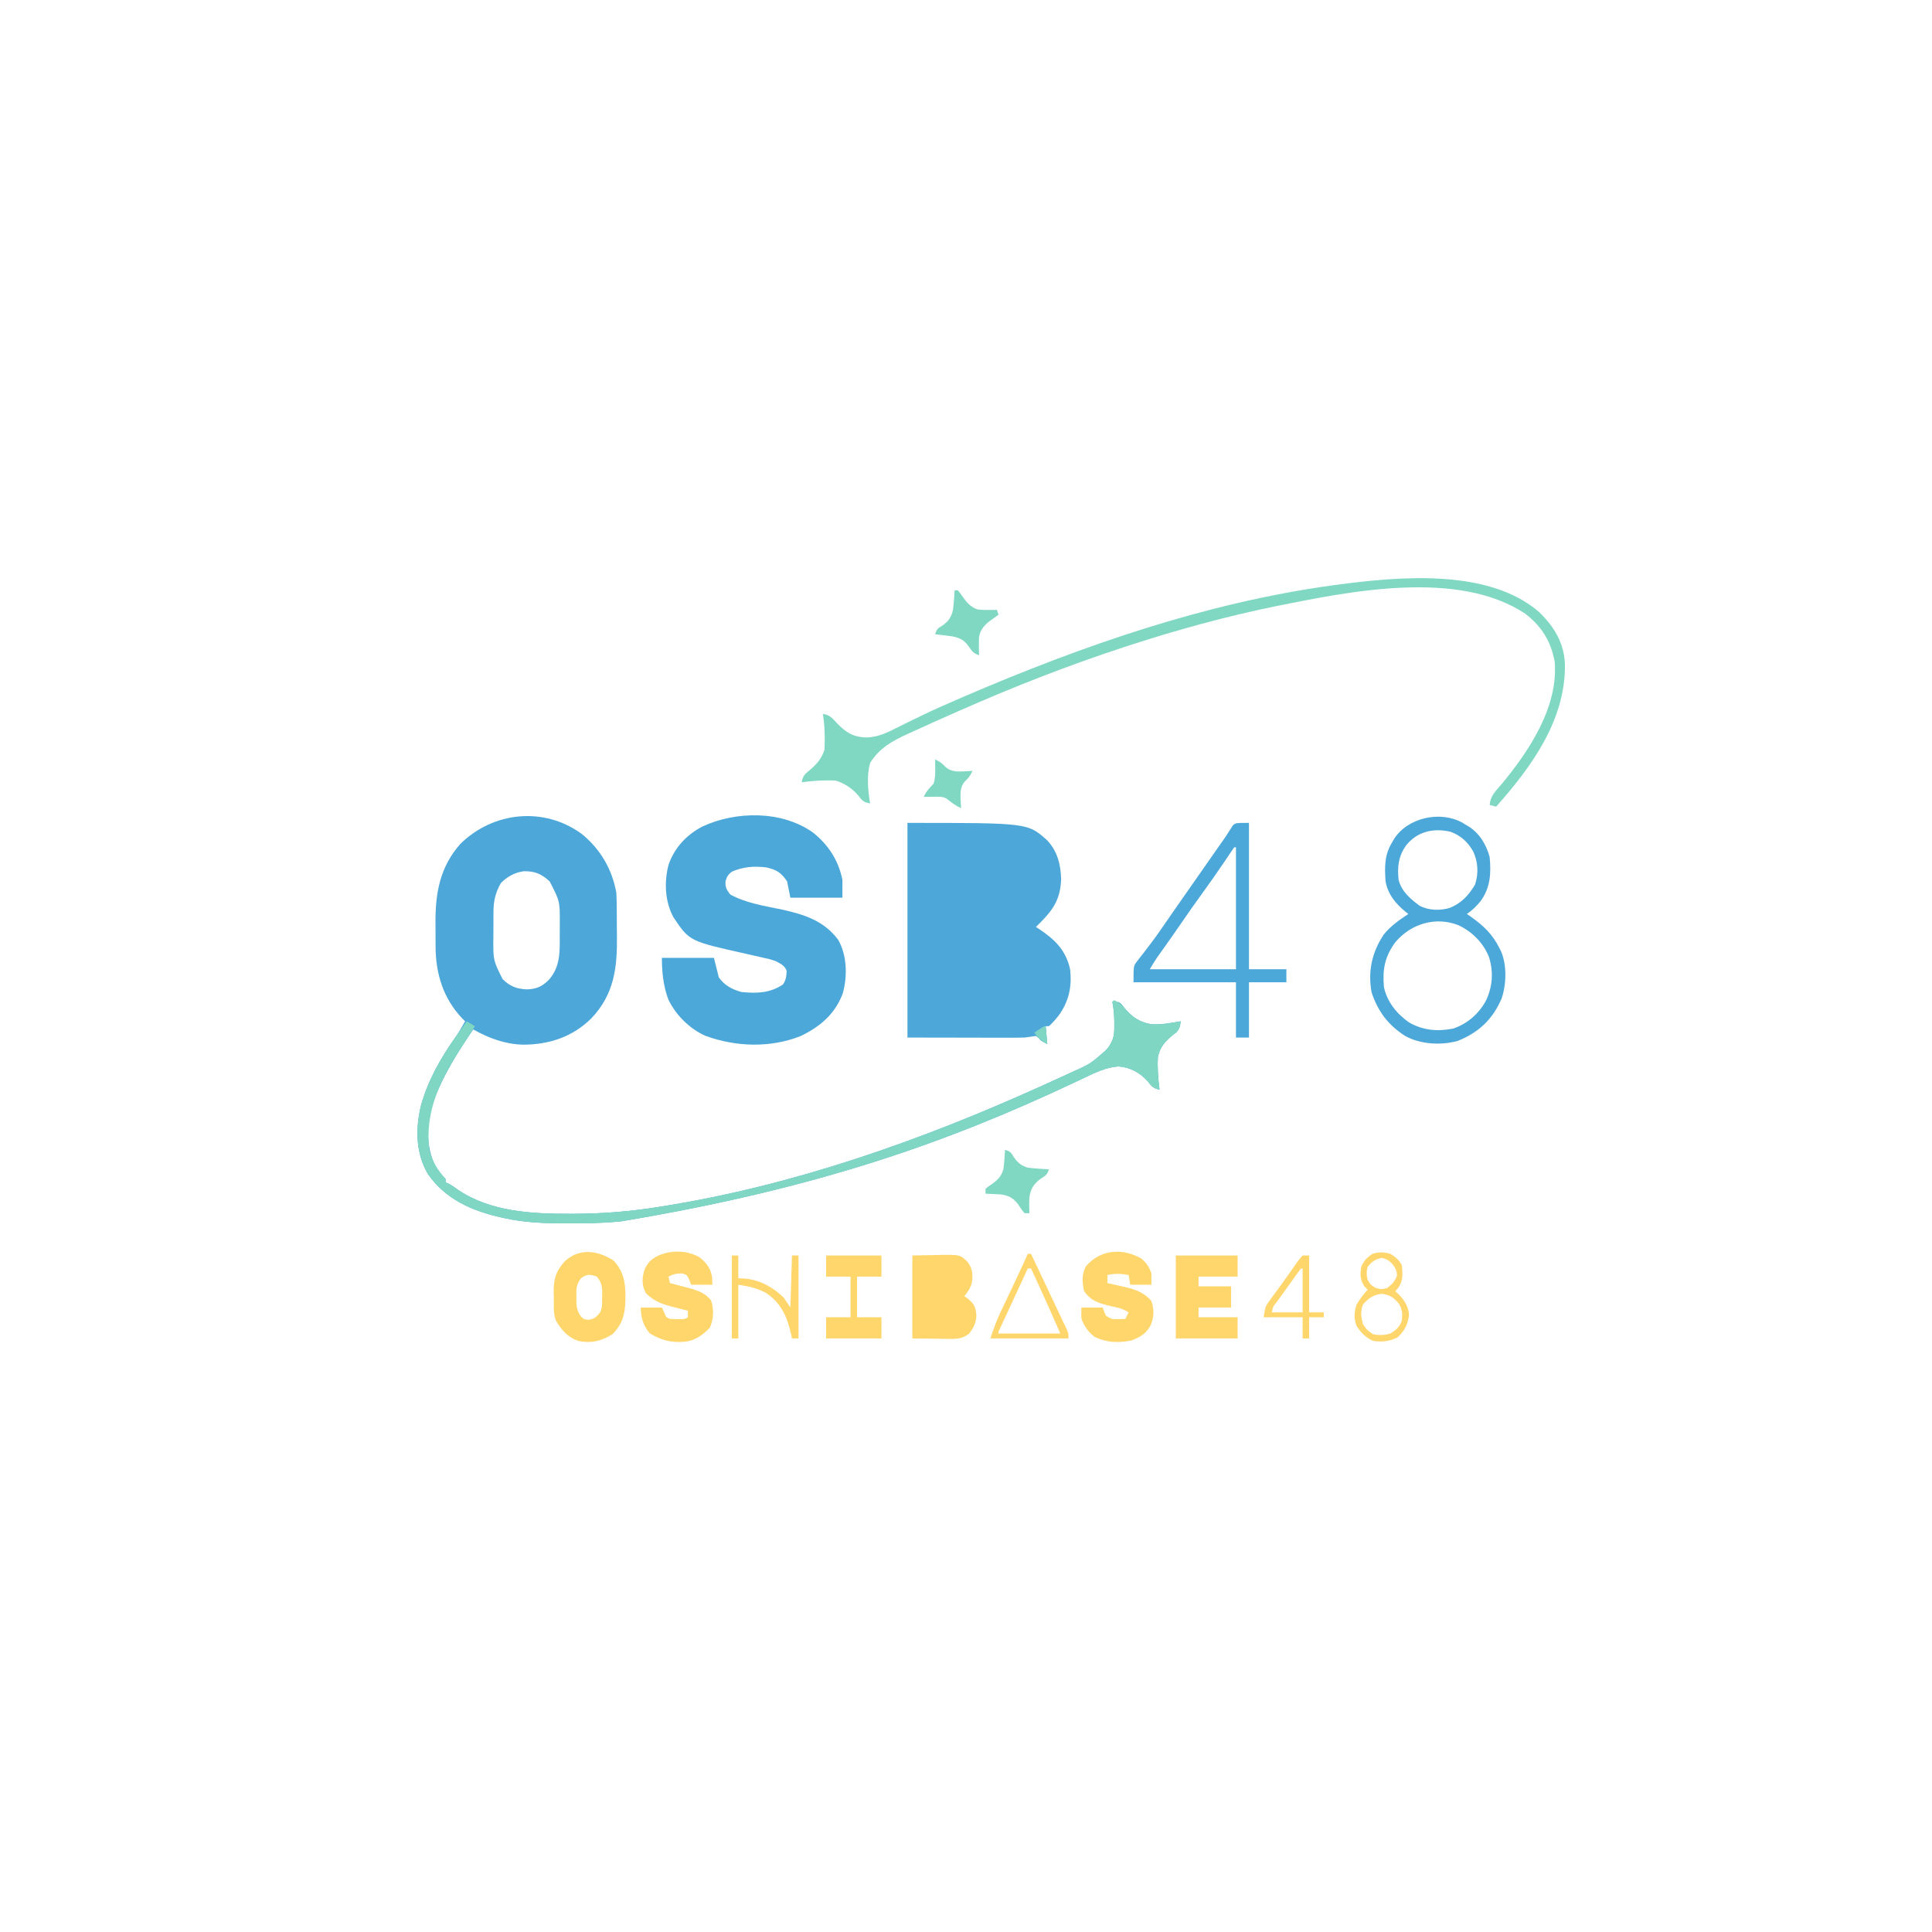 <?xml version="1.0" encoding="UTF-8"?>
<svg version="1.1" xmlns="http://www.w3.org/2000/svg" width="1188" height="1188">
<path d="M0 0 C11.357 9.429 18.396 21.52 21 36 C21.1 37.557 21.157 39.116 21.177 40.676 C21.196 42.024 21.196 42.024 21.216 43.399 C21.223 44.36 21.231 45.322 21.238 46.312 C21.246 47.318 21.254 48.323 21.263 49.359 C21.277 51.487 21.287 53.615 21.295 55.744 C21.307 57.9 21.327 60.057 21.357 62.213 C21.625 81.749 19.765 98.354 5.625 113.188 C-5.902 124.645 -20.442 129.383 -36.414 129.374 C-47.503 129.088 -57.401 125.396 -67 120 C-76.371 133.711 -85.032 147.401 -91 163 C-91.342 163.865 -91.683 164.73 -92.035 165.621 C-95.998 177.435 -95.984 192.436 -90.445 203.641 C-88.548 206.738 -86.459 209.33 -84 212 C-84 212.66 -84 213.32 -84 214 C-83.419 214.273 -82.837 214.547 -82.238 214.828 C-80.042 215.978 -78.184 217.285 -76.188 218.75 C-56.247 232.142 -30.876 233.426 -7.625 233.375 C-6.687 233.374 -5.748 233.374 -4.781 233.373 C13.079 233.326 30.382 231.862 48 229 C48.668 228.893 49.335 228.787 50.023 228.677 C130.313 215.837 208.097 188.376 282 155 C282.933 154.579 282.933 154.579 283.885 154.15 C288.39 152.117 292.885 150.064 297.375 148 C298.529 147.472 299.683 146.943 300.872 146.399 C312.442 141.192 312.442 141.192 321.875 132.938 C322.429 132.287 322.984 131.636 323.555 130.965 C326.933 126.373 327.286 122.771 327.188 117.125 C327.187 116.43 327.186 115.735 327.186 115.02 C327.151 110.916 326.789 107.025 326 103 C330 103 330 103 331.711 104.609 C332.26 105.316 332.809 106.022 333.375 106.75 C338.144 112.457 342.632 115.521 349.988 116.828 C356.054 117.174 362.039 116.033 368 115 C367.659 117.976 367.379 119.598 365.293 121.809 C364.598 122.346 363.903 122.884 363.188 123.438 C358.541 127.268 355.163 130.907 354 137 C353.639 143.734 354.125 150.326 355 157 C351.085 156.302 349.975 154.808 347.555 151.695 C342.722 146.425 336.88 143.304 329.812 142.75 C322.322 143.241 315.56 146.501 308.855 149.703 C307.295 150.436 305.735 151.169 304.174 151.901 C303.362 152.284 302.551 152.666 301.715 153.061 C225.744 188.809 145.425 217.764 24 238 C23.038 238.093 22.076 238.186 21.084 238.281 C11.559 239.118 2.055 239.243 -7.5 239.25 C-8.759 239.251 -8.759 239.251 -10.044 239.252 C-22.897 239.236 -35.407 238.814 -48 236 C-49.172 235.743 -49.172 235.743 -50.369 235.48 C-68.02 231.45 -83.991 224.381 -94.754 209.105 C-102.4 196.187 -102.614 181.287 -99.183 166.956 C-95.076 151.964 -87.178 137.751 -78.191 125.156 C-75.9 121.856 -73.946 118.511 -72 115 C-72.496 114.513 -72.993 114.025 -73.504 113.523 C-85.439 101.067 -90.141 85.792 -90.168 68.766 C-90.171 68.006 -90.175 67.247 -90.178 66.465 C-90.183 64.868 -90.185 63.271 -90.185 61.675 C-90.187 59.27 -90.206 56.866 -90.225 54.461 C-90.293 36.072 -87.547 20.284 -75 6 C-54.667 -14.111 -23.17 -17.171 0 0 Z M-50 30 C-53.47 36.018 -54.609 41.403 -54.566 48.277 C-54.573 49.129 -54.579 49.98 -54.585 50.857 C-54.592 52.645 -54.589 54.432 -54.576 56.219 C-54.563 58.928 -54.597 61.633 -54.635 64.342 C-54.715 77.432 -54.715 77.432 -49 89 C-44.555 93.445 -40.334 95.093 -34.125 95.375 C-28.333 95.237 -24.72 93.706 -20.531 89.539 C-13.167 81.105 -13.813 71.869 -13.815 61.149 C-13.813 59.137 -13.794 57.125 -13.775 55.113 C-13.722 41.148 -13.722 41.148 -20 29 C-24.932 24.447 -29.15 22.554 -35.949 22.746 C-41.405 23.422 -46.214 26.112 -50 30 Z " fill="#4DA8D9" transform="translate(358,513)"/>
<path d="M0 0 C73.872 0 73.872 0 85.754 10.559 C92.197 17.292 94.224 25.433 94.5 34.562 C94.123 46.189 90.084 52.882 82 61 C81.424 61.579 80.848 62.158 80.254 62.754 C79.84 63.165 79.426 63.576 79 64 C79.641 64.412 80.281 64.825 80.941 65.25 C90.682 71.753 97.403 78.244 100 90 C101.256 100.627 99.276 109.822 92.938 118.5 C91.094 120.808 89.211 123.035 87 125 C86.34 125 85.68 125 85 125 C85.495 130.445 85.495 130.445 86 136 C82 134 82 134 80.688 132.312 C80.131 131.879 79.574 131.446 79 131 C76.663 131.306 74.33 131.644 72 132 C69.533 132.083 67.064 132.118 64.596 132.114 C63.881 132.114 63.167 132.114 62.431 132.114 C60.143 132.113 57.855 132.106 55.566 132.098 C54.144 132.096 52.721 132.095 51.299 132.095 C46.053 132.089 40.808 132.075 35.562 132.062 C23.827 132.042 12.091 132.021 0 132 C0 88.44 0 44.88 0 0 Z " fill="#4DA8D9" transform="translate(558,506)"/>
<path d="M0 0 C9.411 7.523 15.626 17.132 18 29 C18 32.63 18 36.26 18 40 C7.44 40 -3.12 40 -14 40 C-14.66 36.7 -15.32 33.4 -16 30 C-19.606 24.543 -22.599 22.756 -28.812 21.375 C-36.422 20.48 -42.897 20.934 -50 24 C-52.399 25.967 -52.948 26.831 -53.875 29.875 C-54.029 33.714 -53.299 34.962 -51 38 C-41.384 43.381 -29.742 45.058 -19.084 47.316 C-5.356 50.345 6.752 54.231 15.438 65.938 C20.9 75.577 21.11 88.191 18.281 98.66 C13.714 111.396 4.146 119.484 -7.863 125.16 C-26.499 132.485 -47.722 131.76 -66.375 124.875 C-76.063 120.52 -84.442 112.151 -89.051 102.57 C-92.115 94.272 -93 85.801 -93 77 C-82.44 77 -71.88 77 -61 77 C-60.01 80.96 -59.02 84.92 -58 89 C-54.555 93.864 -49.711 96.514 -44 98 C-34.565 98.912 -26.49 98.706 -18.5 93.312 C-16.635 90.437 -16.444 88.365 -16.273 85 C-17.496 81.635 -19.944 80.677 -23 79 C-26.515 77.811 -26.515 77.811 -30.312 77 C-31.003 76.837 -31.694 76.674 -32.406 76.506 C-35.324 75.82 -38.249 75.167 -41.174 74.516 C-76.057 66.741 -76.057 66.741 -85.852 52.105 C-91.187 42.324 -91.673 30.318 -88.875 19.625 C-85.134 9.133 -77.908 1.402 -68.125 -3.75 C-47.421 -13.418 -19.094 -13.656 0 0 Z " fill="#4DA8DA" transform="translate(500,512)"/>
<path d="M0 0 C9.317 9.042 15.461 19.249 15.793 32.5 C16.083 66.449 -4.776 95.162 -26.5 119.562 C-27.82 119.233 -29.14 118.903 -30.5 118.562 C-30.157 113.141 -26.951 110.112 -23.562 106.188 C-6.45 85.698 11.743 58.501 9.5 30.562 C7.245 17.972 1.5 8.722 -8.605 0.941 C-50.11 -26.562 -116.868 -12.735 -161.743 -3.734 C-192.446 2.55 -222.716 10.848 -252.5 20.562 C-253.258 20.809 -254.017 21.056 -254.798 21.31 C-289.411 32.588 -323.196 45.875 -356.5 60.562 C-357.11 60.831 -357.719 61.099 -358.348 61.376 C-367.429 65.373 -376.477 69.435 -385.5 73.562 C-386.388 73.965 -387.277 74.367 -388.192 74.782 C-397.857 79.189 -405.7 83.506 -411.5 92.75 C-413.622 100.84 -412.785 109.369 -411.5 117.562 C-414.94 117.004 -416.197 116.09 -418.25 113.312 C-422.084 108.571 -426.723 105.488 -432.5 103.562 C-439.565 103.202 -446.498 103.629 -453.5 104.562 C-452.953 100.826 -451.605 99.494 -448.688 97.188 C-444.254 93.485 -441.356 90.132 -439.5 84.562 C-439.181 77.172 -439.331 69.869 -440.5 62.562 C-436.268 63.049 -434.486 65.397 -431.688 68.438 C-426.213 74.016 -422.119 76.607 -414.238 77.055 C-406.656 76.98 -400.776 73.997 -394.181 70.64 C-390.475 68.756 -386.729 66.955 -382.988 65.141 C-382.212 64.761 -381.435 64.382 -380.635 63.991 C-372.116 59.847 -363.454 56.05 -354.75 52.312 C-353.973 51.979 -353.196 51.645 -352.395 51.3 C-280.666 20.535 -205.111 -5.771 -127.5 -16.438 C-126.325 -16.6 -125.15 -16.762 -123.939 -16.929 C-86 -21.938 -31.055 -27.045 0 0 Z " fill="#80D8C3" transform="translate(946.5,376.438)"/>
<path d="M0 0 C3.101 1.344 4.817 2.712 6.875 5.375 C11.415 10.807 16.027 13.592 22.988 14.828 C29.054 15.174 35.039 14.033 41 13 C40.659 15.976 40.379 17.598 38.293 19.809 C37.598 20.346 36.903 20.884 36.188 21.438 C31.541 25.268 28.163 28.907 27 35 C26.639 41.734 27.125 48.326 28 55 C24.085 54.302 22.975 52.808 20.555 49.695 C15.722 44.425 9.88 41.304 2.812 40.75 C-4.678 41.241 -11.44 44.501 -18.145 47.703 C-19.705 48.436 -21.265 49.169 -22.826 49.901 C-23.638 50.284 -24.449 50.666 -25.285 51.061 C-101.256 86.809 -181.575 115.764 -303 136 C-303.962 136.093 -304.924 136.186 -305.916 136.281 C-315.441 137.118 -324.945 137.243 -334.5 137.25 C-335.759 137.251 -335.759 137.251 -337.044 137.252 C-349.897 137.236 -362.407 136.814 -375 134 C-376.172 133.743 -376.172 133.743 -377.369 133.48 C-395.02 129.45 -410.991 122.381 -421.754 107.105 C-429.4 94.187 -429.614 79.287 -426.183 64.956 C-421.72 48.668 -412.85 33.582 -403 20 C-402.069 18.699 -401.14 17.396 -400.211 16.094 C-399.481 15.073 -398.752 14.052 -398 13 C-395.525 14.485 -395.525 14.485 -393 16 C-393.389 16.608 -393.779 17.217 -394.18 17.844 C-395.392 19.743 -396.599 21.644 -397.805 23.547 C-399.336 25.964 -400.886 28.367 -402.445 30.766 C-414.577 49.584 -423.818 69.001 -421 92 C-419.164 99.193 -415.984 104.589 -411 110 C-411 110.66 -411 111.32 -411 112 C-410.419 112.273 -409.837 112.547 -409.238 112.828 C-407.042 113.978 -405.184 115.285 -403.188 116.75 C-383.247 130.142 -357.876 131.426 -334.625 131.375 C-333.687 131.374 -332.748 131.374 -331.781 131.373 C-313.921 131.326 -296.618 129.862 -279 127 C-277.999 126.84 -277.999 126.84 -276.977 126.677 C-196.687 113.837 -118.903 86.376 -45 53 C-44.067 52.579 -44.067 52.579 -43.115 52.15 C-38.61 50.117 -34.115 48.064 -29.625 46 C-28.471 45.472 -27.317 44.943 -26.128 44.399 C-14.558 39.192 -14.558 39.192 -5.125 30.938 C-4.571 30.287 -4.016 29.636 -3.445 28.965 C-0.067 24.373 0.286 20.771 0.188 15.125 C0.187 14.43 0.186 13.735 0.186 13.02 C0.158 9.792 -0.043 6.741 -0.574 3.555 C-0.715 2.712 -0.855 1.869 -1 1 C-0.67 0.67 -0.34 0.34 0 0 Z " fill="#7FD7C3" transform="translate(685,615)"/>
<path d="M0 0 C0.621 0.392 1.243 0.784 1.883 1.188 C2.504 1.538 3.125 1.889 3.766 2.25 C10.637 6.533 14.801 13.478 16.883 21.188 C17.849 31.303 17.334 40.188 11.164 48.504 C8.572 51.574 6.24 53.95 2.883 56.188 C3.74 56.782 4.597 57.376 5.48 57.988 C13.108 63.448 18.646 68.612 22.883 77.188 C23.418 78.243 23.418 78.243 23.965 79.32 C27.543 87.914 27.184 99.419 24.258 108.125 C18.693 121.103 10.158 129.068 -2.816 134.27 C-13.067 137.12 -25.798 136.365 -35.117 131.188 C-45.586 124.453 -51.845 116.127 -55.738 104.301 C-58.071 91.293 -55.465 79.696 -48.223 68.809 C-44.018 63.574 -38.662 59.884 -33.117 56.188 C-33.637 55.787 -34.156 55.386 -34.691 54.973 C-40.819 49.978 -45.685 44.178 -47.117 36.188 C-47.739 27.433 -47.852 19.835 -43.117 12.188 C-42.767 11.565 -42.416 10.942 -42.055 10.301 C-33.72 -3.041 -13.659 -7.479 0 0 Z M-34.617 14.188 C-39.282 20.914 -39.924 27.152 -39.117 35.188 C-37.292 42.329 -31.882 46.952 -26.117 51.188 C-20.497 54.057 -13.681 54.231 -7.648 52.465 C-0.373 49.47 3.81 44.878 7.883 38.188 C10.142 31.409 9.786 24.214 6.758 17.75 C3.476 11.997 -0.694 8.112 -7.012 5.699 C-17.591 3.128 -27.779 5.466 -34.617 14.188 Z M-41.098 73.551 C-47.597 82.381 -49.116 90.313 -48.117 101.188 C-46.172 110.246 -40.199 117.648 -32.672 122.891 C-24.121 127.801 -15.041 128.623 -5.328 126.609 C3.525 123.518 10.708 117.141 14.945 108.812 C18.763 100.253 19.271 91.446 16.383 82.438 C12.802 73.787 6.27 67.253 -2.117 63.188 C-16.139 57.525 -31.55 62.157 -41.098 73.551 Z " fill="#4DA8DA" transform="translate(899.117,505.812)"/>
<path d="M0 0 C0 29.7 0 59.4 0 90 C7.59 90 15.18 90 23 90 C23 92.64 23 95.28 23 98 C15.41 98 7.82 98 0 98 C0 109.22 0 120.44 0 132 C-2.64 132 -5.28 132 -8 132 C-8 120.78 -8 109.56 -8 98 C-28.79 98 -49.58 98 -71 98 C-71 87.88 -71 87.88 -68.719 84.992 C-67.963 83.996 -67.963 83.996 -67.192 82.979 C-66.633 82.285 -66.075 81.59 -65.5 80.875 C-64.298 79.299 -63.099 77.721 -61.902 76.141 C-61.265 75.31 -60.628 74.479 -59.972 73.623 C-56.535 69.051 -53.308 64.334 -50.062 59.625 C-48.702 57.662 -47.342 55.7 -45.98 53.738 C-45.315 52.777 -44.649 51.817 -43.962 50.827 C-39.814 44.852 -35.636 38.898 -31.461 32.941 C-29.045 29.494 -26.634 26.043 -24.227 22.59 C-23.603 21.696 -22.979 20.802 -22.336 19.882 C-21.154 18.187 -19.973 16.492 -18.792 14.796 C-17.721 13.262 -16.641 11.734 -15.551 10.213 C-14.505 8.72 -13.502 7.196 -12.543 5.646 C-11.826 4.545 -11.826 4.545 -11.094 3.422 C-10.688 2.763 -10.283 2.104 -9.865 1.425 C-8 0 -8 0 0 0 Z M-9 15 C-9.866 16.147 -10.684 17.33 -11.484 18.523 C-12.001 19.288 -12.517 20.053 -13.049 20.841 C-13.611 21.677 -14.172 22.513 -14.75 23.375 C-19.273 30.057 -23.873 36.666 -28.625 43.188 C-33.144 49.397 -37.562 55.663 -41.889 62.008 C-45.866 67.832 -49.932 73.59 -54.03 79.33 C-54.504 79.999 -54.979 80.667 -55.469 81.355 C-55.886 81.94 -56.303 82.524 -56.732 83.126 C-58.243 85.36 -59.612 87.687 -61 90 C-43.51 90 -26.02 90 -8 90 C-8 65.25 -8 40.5 -8 15 C-8.33 15 -8.66 15 -9 15 Z " fill="#4DA8DA" transform="translate(768,506)"/>
<path d="M0 0 C4.496 -0.083 8.992 -0.165 13.625 -0.25 C15.032 -0.286 16.439 -0.323 17.889 -0.36 C29.391 -0.463 29.391 -0.463 34 4 C37.122 8.331 37.354 11.703 36.594 16.809 C35.692 20.137 34.136 22.313 32 25 C32.784 25.578 33.568 26.155 34.375 26.75 C38.263 30.083 38.872 31.695 39.375 36.812 C39.243 41.518 37.754 44.203 35 48 C30.965 51.077 27.96 51.357 22.949 51.293 C21.744 51.285 20.538 51.278 19.296 51.27 C17.775 51.243 16.254 51.216 14.688 51.188 C9.841 51.126 4.994 51.064 0 51 C0 34.17 0 17.34 0 0 Z " fill="#FFD66B" transform="translate(561,772)"/>
<path d="M0 0 C2.969 2.608 4.739 5.216 6 9 C6.04 11.333 6.044 13.667 6 16 C1.71 16 -2.58 16 -7 16 C-7.33 14.02 -7.66 12.04 -8 10 C-12.655 9.162 -16.371 8.984 -21 10 C-21 11.65 -21 13.3 -21 15 C-19.264 15.381 -19.264 15.381 -17.492 15.77 C-15.953 16.117 -14.414 16.464 -12.875 16.812 C-12.114 16.978 -11.354 17.144 -10.57 17.314 C-4.032 18.808 1.545 20.72 6 26 C7.799 31.397 7.695 36.1 5.375 41.25 C2.612 46.195 -1.03 48.242 -6.25 50.25 C-14.191 51.838 -21.639 51.644 -29 48 C-32.901 44.862 -35.221 41.681 -37 37 C-37.188 33.125 -37.188 33.125 -37 30 C-32.71 30 -28.42 30 -24 30 C-23.34 31.65 -22.68 33.3 -22 35 C-18.796 37.136 -17.981 37.231 -14.312 37.125 C-13.504 37.107 -12.696 37.089 -11.863 37.07 C-11.248 37.047 -10.634 37.024 -10 37 C-9.34 35.68 -8.68 34.36 -8 33 C-11.471 30.686 -14.752 30.059 -18.75 29.188 C-25.66 27.563 -31.377 26.105 -35.438 19.75 C-36.565 14.239 -36.911 9.788 -34.312 4.688 C-25.282 -5.808 -11.759 -6.818 0 0 Z " fill="#FFD66B" transform="translate(702,774)"/>
<path d="M0 0 C4.553 3.639 7.262 7.133 7.938 13 C7.958 14.32 7.979 15.64 8 17 C3.71 17 -0.58 17 -5 17 C-5.371 16.031 -5.742 15.061 -6.125 14.062 C-7.7 10.764 -7.7 10.764 -10.875 10 C-14.129 10 -16.111 10.556 -19 12 C-18.67 13.32 -18.34 14.64 -18 16 C-16.77 16.315 -15.54 16.629 -14.273 16.953 C-12.64 17.385 -11.008 17.817 -9.375 18.25 C-8.567 18.455 -7.759 18.66 -6.926 18.871 C-1.361 20.364 3.872 21.986 7.352 26.914 C9.058 32.404 8.817 38.161 6.5 43.375 C2.291 47.795 -2.748 51.543 -9 52 C-9.656 52.05 -10.312 52.101 -10.988 52.152 C-18.333 52.469 -24.121 50.759 -30.375 46.938 C-34.407 42.425 -36 37.036 -36 31 C-31.71 31 -27.42 31 -23 31 C-22.546 31.969 -22.093 32.939 -21.625 33.938 C-20.342 37.071 -20.342 37.071 -18 38 C-16.502 38.095 -15.001 38.13 -13.5 38.125 C-12.706 38.128 -11.912 38.13 -11.094 38.133 C-8.941 38.133 -8.941 38.133 -7 37 C-7 35.68 -7 34.36 -7 33 C-8.845 32.528 -8.845 32.528 -10.727 32.047 C-12.36 31.615 -13.992 31.183 -15.625 30.75 C-16.433 30.545 -17.241 30.34 -18.074 30.129 C-23.993 28.541 -28.412 26.588 -32.812 22.188 C-35.356 17.502 -35.325 13.32 -33.875 8.312 C-32.068 3.539 -29.797 1.436 -25.25 -0.898 C-17.216 -4.429 -7.742 -4.265 0 0 Z " fill="#FFD66B" transform="translate(430,773)"/>
<path d="M0 0 C6.16 6.44 7.455 13.636 7.312 22.312 C7.299 23.697 7.299 23.697 7.286 25.109 C7.035 33.459 5.271 39.261 -0.625 45.312 C-7.677 49.51 -13.317 50.998 -21.355 49.477 C-27.842 47.544 -31.905 42.783 -35.317 37.096 C-37.218 32.57 -36.662 27.464 -36.688 22.625 C-36.72 21.518 -36.753 20.41 -36.787 19.27 C-36.84 11.181 -35.343 6.282 -29.842 0.359 C-20.86 -7.961 -9.406 -6.15 0 0 Z M-19.941 10.852 C-22.985 14.838 -22.968 17.503 -22.812 22.375 C-22.823 23.121 -22.834 23.868 -22.846 24.637 C-22.794 28.511 -22.481 30.5 -20.402 33.871 C-18.359 36.131 -18.359 36.131 -15.25 36.438 C-11.647 35.762 -10.5 34.708 -8.25 31.875 C-6.756 28.888 -7.025 25.836 -7 22.562 C-6.974 21.246 -6.948 19.93 -6.922 18.574 C-7.264 14.72 -7.831 12.857 -10.25 9.875 C-14.511 8.455 -16.263 8.15 -19.941 10.852 Z " fill="#FFD66B" transform="translate(377.25,775.125)"/>
<path d="M0 0 C12.54 0 25.08 0 38 0 C38 4.29 38 8.58 38 13 C30.08 13 22.16 13 14 13 C14 14.98 14 16.96 14 19 C20.6 19 27.2 19 34 19 C34 23.29 34 27.58 34 32 C27.4 32 20.8 32 14 32 C14 33.98 14 35.96 14 38 C21.92 38 29.84 38 38 38 C38 42.29 38 46.58 38 51 C25.46 51 12.92 51 0 51 C0 34.17 0 17.34 0 0 Z " fill="#FFD66B" transform="translate(723,772)"/>
<path d="M0 0 C11.22 0 22.44 0 34 0 C34 4.29 34 8.58 34 13 C29.05 13 24.1 13 19 13 C19 21.25 19 29.5 19 38 C23.95 38 28.9 38 34 38 C34 42.29 34 46.58 34 51 C22.78 51 11.56 51 0 51 C0 46.71 0 42.42 0 38 C4.95 38 9.9 38 15 38 C15 29.75 15 21.5 15 13 C10.05 13 5.1 13 0 13 C0 8.71 0 4.42 0 0 Z " fill="#FFD66B" transform="translate(508,772)"/>
<path d="M0 0 C2.963 1.812 5.422 3.843 7 7 C7.538 11.904 7.849 16.416 5 20.625 C4.34 21.409 3.68 22.192 3 23 C3.763 23.701 4.526 24.402 5.312 25.125 C8.944 29.01 10.75 32.074 11.438 37.375 C10.718 43.335 8.757 47.443 4.25 51.438 C-0.887 53.907 -4.937 54.253 -10.562 53.562 C-15.365 51.38 -18.259 48.496 -21 44 C-22.552 39.377 -22.29 35.951 -20.875 31.312 C-18.865 27.762 -16.726 25.021 -14 22 C-14.66 21.361 -15.32 20.721 -16 20.062 C-18.681 15.957 -18.721 12.78 -18 8 C-16.375 4.263 -14.444 2.152 -11 0 C-7.137 -1.288 -3.869 -1.088 0 0 Z M-14 8 C-14.816 10.852 -14.761 13.14 -14 16 C-12.104 19.147 -12.104 19.147 -9 21 C-5.5 21.833 -5.5 21.833 -2 21 C0.995 18.721 2.602 16.995 4 13.5 C4 10.151 3.017 8.643 1 6 C-1.139 3.932 -2.464 3.113 -5.375 2.5 C-9.168 3.223 -11.759 4.912 -14 8 Z M-16.938 31.188 C-18.495 35.311 -18.127 38.777 -17 43 C-15.19 46.038 -13.746 47.544 -10.75 49.375 C-6.953 50.238 -3.747 50.054 0 49 C3.407 46.852 5.778 44.887 7 41 C7.469 36.776 7.284 34.547 5.312 30.75 C1.974 26.78 -0.258 25.222 -5.438 24.562 C-10.643 25.202 -13.504 27.311 -16.938 31.188 Z " fill="#FFD66B" transform="translate(855,771)"/>
<path d="M0 0 C1.32 0 2.64 0 4 0 C4 4.62 4 9.24 4 14 C5.464 14.082 6.929 14.165 8.438 14.25 C17.728 15.218 25.312 19.53 32 26 C33.98 28.97 33.98 28.97 36 32 C36.33 21.44 36.66 10.88 37 0 C38.32 0 39.64 0 41 0 C41 16.83 41 33.66 41 51 C39.68 51 38.36 51 37 51 C36.762 49.857 36.762 49.857 36.52 48.691 C34.059 37.805 30.522 29.387 21 23 C15.27 20.045 10.465 18.924 4 18 C4 28.89 4 39.78 4 51 C2.68 51 1.36 51 0 51 C0 34.17 0 17.34 0 0 Z " fill="#FFD66B" transform="translate(450,772)"/>
<path d="M0 0 C3.351 1.117 3.566 1.529 5.312 4.375 C7.84 7.992 9.678 9.611 14 11 C18.328 11.522 22.646 11.813 27 12 C25.835 15.494 25.116 15.776 22.125 17.688 C17.771 20.863 15.919 23.69 15 29 C14.794 32.352 14.815 35.648 15 39 C14.01 39 13.02 39 12 39 C10.369 37.124 9.073 35.11 7.695 33.043 C4.793 29.546 2.154 28.177 -2.332 27.488 C-3.481 27.43 -4.629 27.372 -5.812 27.312 C-6.974 27.247 -8.135 27.181 -9.332 27.113 C-10.212 27.076 -11.093 27.039 -12 27 C-12 26.01 -12 25.02 -12 24 C-10.355 22.605 -10.355 22.605 -8.188 21.188 C-4.417 18.45 -2.439 16.571 -1 12 C-0.488 8.005 -0.189 4.022 0 0 Z " fill="#80D8C3" transform="translate(618,707)"/>
<path d="M0 0 C0.66 0 1.32 0 2 0 C3.367 1.645 3.367 1.645 4.875 3.812 C7.372 7.401 9.706 10.184 13.922 11.684 C16.393 12.06 18.751 12.095 21.25 12.062 C22.142 12.053 23.034 12.044 23.953 12.035 C24.629 12.024 25.304 12.012 26 12 C26.495 13.485 26.495 13.485 27 15 C26.186 15.58 26.186 15.58 25.355 16.172 C24.282 16.953 24.282 16.953 23.188 17.75 C22.48 18.26 21.772 18.771 21.043 19.297 C17.717 22.069 15.649 24.671 15 29 C14.933 30.916 14.915 32.833 14.938 34.75 C14.947 35.735 14.956 36.72 14.965 37.734 C14.976 38.482 14.988 39.23 15 40 C11.877 38.643 11.027 38.041 9.062 35.062 C6.144 30.729 3.562 29.321 -1.551 28.27 C-2.792 28.119 -4.034 27.968 -5.312 27.812 C-6.567 27.654 -7.821 27.495 -9.113 27.332 C-10.066 27.222 -11.019 27.113 -12 27 C-10.878 23.635 -10.493 23.468 -7.625 21.75 C-3.869 19.141 -2.003 16.476 -1 12 C-0.494 8.005 -0.192 4.022 0 0 Z " fill="#80D8C3" transform="translate(587,363)"/>
<path d="M0 0 C0.66 0 1.32 0 2 0 C4.312 4.889 6.623 9.777 8.934 14.667 C9.717 16.324 10.5 17.981 11.284 19.638 C13.52 24.366 15.751 29.096 17.976 33.828 C18.943 35.879 19.917 37.925 20.894 39.971 C21.716 41.712 21.716 41.712 22.555 43.488 C23.031 44.49 23.508 45.492 24 46.525 C25 49 25 49 25 52 C9.16 52 -6.68 52 -23 52 C-21.076 46.227 -19.203 40.931 -16.602 35.508 C-16.285 34.836 -15.968 34.165 -15.641 33.473 C-14.641 31.355 -13.633 29.24 -12.625 27.125 C-11.628 25.022 -10.633 22.919 -9.638 20.816 C-8.994 19.456 -8.35 18.096 -7.705 16.736 C-5.076 11.185 -2.516 5.604 0 0 Z M0 9 C-2.566 14.535 -5.129 20.071 -7.69 25.608 C-8.563 27.493 -9.436 29.378 -10.31 31.262 C-11.562 33.964 -12.813 36.668 -14.062 39.371 C-14.456 40.219 -14.85 41.067 -15.256 41.941 C-15.796 43.112 -15.796 43.112 -16.348 44.306 C-16.667 44.997 -16.987 45.688 -17.317 46.399 C-18.065 47.863 -18.065 47.863 -18 49 C-5.46 49 7.08 49 20 49 C15.754 39.295 11.497 29.617 7.062 20 C6.569 18.927 6.076 17.855 5.568 16.75 C4.38 14.166 3.191 11.583 2 9 C1.34 9 0.68 9 0 9 Z " fill="#FFD66B" transform="translate(632,771)"/>
<path d="M0 0 C1.32 0 2.64 0 4 0 C4 11.55 4 23.1 4 35 C6.97 35 9.94 35 13 35 C13 35.99 13 36.98 13 38 C10.03 38 7.06 38 4 38 C4 42.29 4 46.58 4 51 C2.68 51 1.36 51 0 51 C0 46.71 0 42.42 0 38 C-7.92 38 -15.84 38 -24 38 C-22.875 31.25 -22.875 31.25 -20.664 28.223 C-20.182 27.551 -19.7 26.879 -19.203 26.187 C-18.682 25.486 -18.162 24.785 -17.625 24.062 C-17.091 23.33 -16.558 22.597 -16.008 21.842 C-14.898 20.319 -13.783 18.799 -12.665 17.282 C-11.044 15.061 -9.466 12.814 -7.898 10.555 C-6.933 9.182 -5.966 7.81 -5 6.438 C-4.334 5.464 -4.334 5.464 -3.655 4.471 C-2.375 2.684 -2.375 2.684 0 0 Z M-1 8 C-1.958 9.203 -2.871 10.441 -3.766 11.691 C-4.326 12.472 -4.887 13.252 -5.465 14.057 C-6.348 15.297 -6.348 15.297 -7.25 16.562 C-8.11 17.762 -8.11 17.762 -8.988 18.986 C-10.123 20.57 -11.255 22.155 -12.385 23.743 C-13.425 25.197 -14.475 26.643 -15.537 28.082 C-18.121 31.211 -18.121 31.211 -19 35 C-12.73 35 -6.46 35 0 35 C0 26.09 0 17.18 0 8 C-0.33 8 -0.66 8 -1 8 Z " fill="#FFD66B" transform="translate(801,772)"/>
<path d="M0 0 C2.874 1.3 4.219 2.236 6.438 4.625 C10.459 8.187 15.289 7.375 20.367 7.176 C21.236 7.118 22.105 7.06 23 7 C21.7 9.874 20.764 11.219 18.375 13.438 C14.813 17.459 15.625 22.289 15.824 27.367 C15.882 28.236 15.94 29.105 16 30 C12.593 28.383 9.924 26.386 7 24 C4.235 22.618 1.954 22.905 -1.125 22.938 C-2.221 22.947 -3.316 22.956 -4.445 22.965 C-5.71 22.982 -5.71 22.982 -7 23 C-5.44 19.649 -3.611 17.611 -1 15 C0.095 11.715 0.1 9.263 0.062 5.812 C0.049 4.182 0.049 4.182 0.035 2.52 C0.024 1.688 0.012 0.857 0 0 Z " fill="#80D8C3" transform="translate(575,467)"/>
<path d="M0 0 C0.33 3.63 0.66 7.26 1 11 C-3.008 8.996 -4.414 7.509 -7 4 C-1.125 0 -1.125 0 0 0 Z " fill="#7ED6C3" transform="translate(643,631)"/>
</svg>
